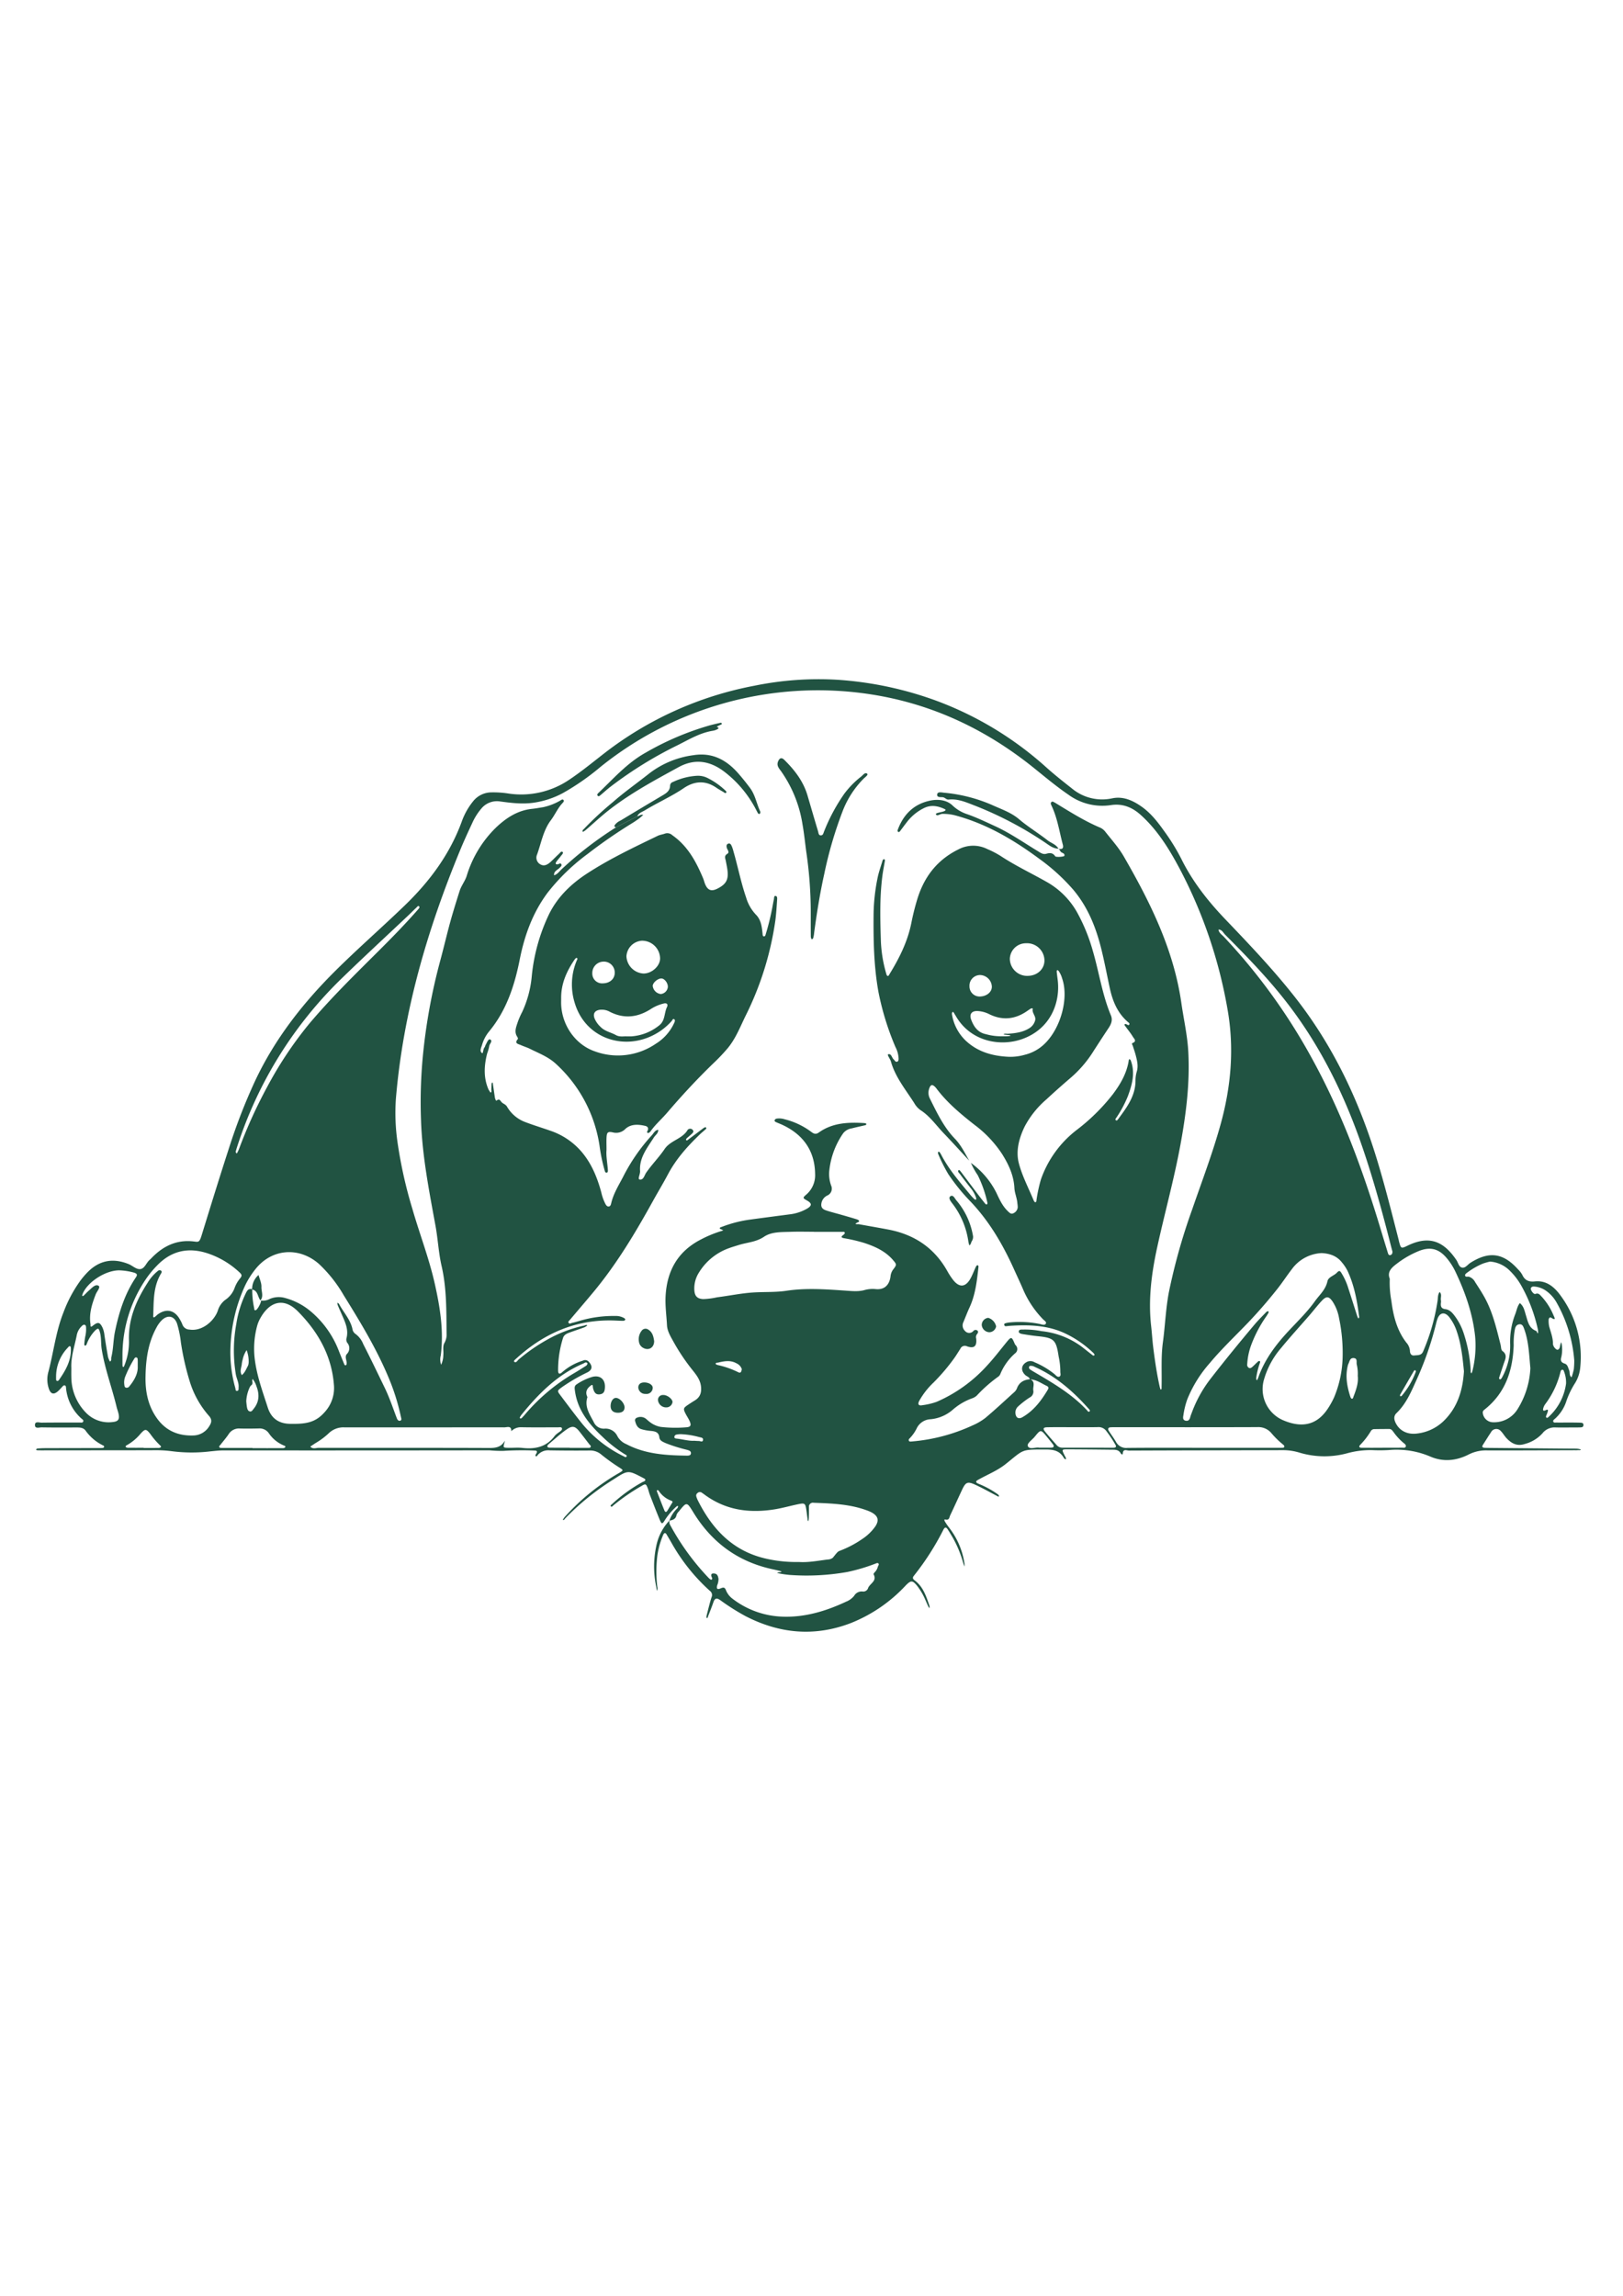 <svg id="a0231150-3c69-4df7-83f2-5e8f506a0e86" data-name="Layer 1" xmlns="http://www.w3.org/2000/svg" viewBox="0 0 595.276 841.89" style="fill: #215342;"><path d="M245.5,557.633a11.594,11.594,0,0,1,2.922-4.546c.173-.2.346-.7.284-.75-.288-.214-.531.05-.742.249a23.342,23.342,0,0,0-4.111,4.865c-.917,1.514-1.2,1.488-1.849-.069-1.282-3.083-2.48-6.2-3.687-9.315-.292-.751-.444-1.557-.734-2.31-.641-1.666-.806-1.724-2.327-.818a75.723,75.723,0,0,0-10.269,7.074c-.266.225-.622.773-.965.343-.261-.327.281-.623.548-.87a55.2,55.2,0,0,1,11.085-8c.411-.225,1.075-.318,1.026-.892-.022-.258-.579-.512-.931-.695-5.389-2.807-5.409-2.833-10.658.563a93.706,93.706,0,0,0-17.753,14.3c-.244.261-.411.727-.925.621a6.514,6.514,0,0,1,.586-.954,81.083,81.083,0,0,1,20.015-16.254c1.688-1,1.73-1.021.124-2.038a68.51,68.51,0,0,1-6.67-4.8,6.206,6.206,0,0,0-4.2-1.427q-7.316.069-14.632-.059a5.2,5.2,0,0,0-4.369,1.651c-.19.216-.414.84-.887.356-.083-.085.142-.531.29-.771.413-.671.421-1.157-.527-1.16a108.814,108.814,0,0,0-11.57.121,45.842,45.842,0,0,1-5.013-.208q-48.777.069-97.556.032c-1.619,0-3.241.2-4.857.356a57.432,57.432,0,0,1-14.285-.077,47.2,47.2,0,0,0-7.3-.337q-20.121.021-40.241.038c-.508,0-1.017,0-1.524-.023a1.62,1.62,0,0,1-.56-.136.591.591,0,0,1,.614-.513c.809-.064,1.621-.119,2.432-.122q9.6-.029,19.206-.038c.71,0,1.421,0,2.129-.041a.706.706,0,0,0,.512-.264c.177-.309-.018-.523-.315-.657a16.963,16.963,0,0,1-6.436-5.456c-.849-1.111-2.072-1.136-3.314-1.134-4.268.006-8.537.038-12.8-.038-.871-.016-2.451.623-2.447-.875s1.58-.842,2.449-.856c4.674-.07,9.349-.027,14.023-.05.447,0,1.082.192,1.262-.466.126-.46-.326-.673-.622-.939a17.071,17.071,0,0,1-5.7-11.1c-.045-.394.006-.886-.38-1.071-.418-.2-.739.155-1.018.464-.408.453-.815.908-1.25,1.336-1.816,1.788-3.089,1.468-3.8-1.056a10.427,10.427,0,0,1-.119-5.441c1.981-7.33,2.769-14.963,5.6-22.071a48.841,48.841,0,0,1,6.284-11.777,31.465,31.465,0,0,1,2.57-3c4.306-4.365,9.306-5.308,15.055-2.982,1.5.605,2.879,2.083,4.394,1.822,1.548-.267,2.1-2.325,3.331-3.375.385-.329.723-.713,1.083-1.072,4.1-4.079,8.886-6.317,14.8-5.7,2,.208,2.308.577,3.155-2.168,3.319-10.746,6.622-21.5,10.105-32.192a209.993,209.993,0,0,1,9.59-24.637c7.2-15.26,17.4-28.305,29.3-40.142,8.288-8.244,17.1-15.924,25.511-24.04,9.12-8.8,16.491-18.7,20.888-30.689a25.255,25.255,0,0,1,4.12-7.419,8.634,8.634,0,0,1,6.861-3.366,36.813,36.813,0,0,1,5.77.359,31.387,31.387,0,0,0,22.646-4.962c4.573-3.047,8.8-6.537,13.135-9.9A128.766,128.766,0,0,1,276.6,251.483,116.948,116.948,0,0,1,307.5,249.3a130.143,130.143,0,0,1,36.449,7.858A125.228,125.228,0,0,1,383.979,281.6c2.953,2.633,6.067,5.093,9.18,7.539a17.314,17.314,0,0,0,14.849,3.6c4-.81,7.575.829,10.808,3.134,3.362,2.4,5.85,5.62,8.206,8.939a74.543,74.543,0,0,1,6.232,10.1c4.135,8.389,9.833,15.587,16.258,22.3,8.848,9.248,17.669,18.522,25.579,28.616,13.637,17.405,22.985,36.971,29.517,57.994,3.16,10.173,5.736,20.5,8.378,30.807.051.2.075.4.128.6.712,2.636.756,2.725,3.089,1.588,8.114-3.952,13.332-1.574,17.961,5.242.665.979.892,2.585,2.129,2.79,1.2.2,2.034-1.15,3.045-1.788,6.877-4.339,12.052-3.625,17.494,2.483a8.385,8.385,0,0,1,1.487,1.914c.932,2.044,2.382,2.683,4.609,2.445,4.4-.472,7.353,2.217,9.613,5.41a37.812,37.812,0,0,1,7.018,26.468,13.116,13.116,0,0,1-2.041,5.691,30.593,30.593,0,0,0-3,6.287,14.693,14.693,0,0,1-4.261,6.564c-.3.254-.719.535-.557.988s.657.346,1.031.348c1.931.01,3.862-.006,5.793,0,1.016,0,2.032.011,3.048.046.62.022,1.272.076,1.191.966-.061.669-.592.74-1.1.763-.71.031-1.422.026-2.133.027-2.337,0-4.676.059-7.011-.009a5.617,5.617,0,0,0-4.791,2.161,13.247,13.247,0,0,1-6.394,3.881c-2.9.963-4.927-.151-6.774-2.1-.766-.806-1.309-1.828-2.094-2.611a2.173,2.173,0,0,0-3.579.394c-1.017,1.516-1.966,3.078-2.961,4.61-.51.787-.175,1.1.617,1.137.913.042,1.829.044,2.743.052q14.783.13,29.566.257c.609,0,1.221-.008,1.827.042a8.6,8.6,0,0,1,1.161.254c-.263.4-.68.214-1.029.251a11.787,11.787,0,0,1-1.219.022c-10.67.033-21.34.1-32.01.07a14.025,14.025,0,0,0-6.747,1.422c-4.539,2.349-9.317,2.915-14.118.887a31.589,31.589,0,0,0-15.451-2.437,58.7,58.7,0,0,1-6.094.016,32.449,32.449,0,0,0-8.988,1.143,31.9,31.9,0,0,1-17.444-.177,20.873,20.873,0,0,0-5.991-.943c-18.9.052-37.8.069-56.7.15-.773,0-2.107-.773-2.242,1.053-.055.745-.645.163-.767-.056-.8-1.446-2.195-1.3-3.493-1.322q-7.924-.1-15.851-.132c-2.311,0-2.313.046-1.338,2.037.178.364.4.71.554,1.082a1.782,1.782,0,0,1,.048.553,1.34,1.34,0,0,1-.432-.142,1.66,1.66,0,0,1-.388-.461c-1.457-2.479-3.622-3.008-6.421-3.006-9.349.006-7.969-.17-14.822,5.306-2.965,2.369-6.45,3.779-9.727,5.578-.431.236-1.1.557-1.129.884-.039.464.608.707,1.092.9a34.035,34.035,0,0,1,6.911,3.814c.2.137.427.6.376.649-.258.268-.507.015-.77-.122-2.606-1.362-5.179-2.8-7.843-4.037-2.924-1.361-3.6-1.058-4.95,1.817-1.464,3.12-2.873,6.265-4.359,9.374-.335.7-.278,1.879-1.75,1.52-.641-.156-.3.532-.132.808a22.753,22.753,0,0,0,1.375,2.008,28.414,28.414,0,0,1,5.747,13.237,7.827,7.827,0,0,1,.01,1.177c-.137-.366-.3-.726-.407-1.1a41.112,41.112,0,0,0-3.911-9.526c-.572-.957-1.134-1.92-1.735-2.858-.536-.836-1.036-1.258-1.688-.006a97.4,97.4,0,0,1-10.818,16.884c-.65.794-.3,1.248.321,1.715,3.122,2.34,4.2,5.866,5.4,9.317a2.875,2.875,0,0,1,.027.858,4.62,4.62,0,0,1-.488-.684c-.348-.732-.656-1.482-.988-2.221a23.433,23.433,0,0,0-3.043-5.253c-1.732-2.134-2.328-2.142-4.285-.116a55.392,55.392,0,0,1-20.212,13.787c-13.237,5.024-26.052,3.825-38.516-2.62a82.208,82.208,0,0,1-9.25-5.855c-1.255-.878-1.964-.744-2.474.713-.6,1.721-1.258,3.423-1.938,5.114-.11.273-.053.785-.567.736a2.047,2.047,0,0,1-.019-.849c.578-2.258,1.116-4.53,1.811-6.751a1.87,1.87,0,0,0-.59-2.347A69.469,69.469,0,0,1,246.2,565.605c-.549-.969-1.13-1.921-1.691-2.884-.509-.874-1-.519-1.262.119a29.467,29.467,0,0,0-2.1,7.279,47.239,47.239,0,0,0-.057,11.851,1.87,1.87,0,0,1-.131,1.417c-.087-.492-.165-.987-.263-1.477a36.01,36.01,0,0,1,.038-15.113,18.894,18.894,0,0,1,4.846-9.248,2.232,2.232,0,0,0,.261,1.752,89.98,89.98,0,0,0,14.12,19.389c.271.274.813.689.965.6.609-.366.074-.864-.025-1.315-.209-.945.435-1.021,1.072-.963,1.164.1,1.4,1.037,1.557,1.958a5.826,5.826,0,0,1-.483,2.361c-.312,1.32.014,1.669,1.322,1.115.983-.417,1.465-.372,1.866.633a7.229,7.229,0,0,0,2.325,3.1,31.708,31.708,0,0,0,18.574,6.661c8.214.272,15.844-2.059,23.2-5.494a7.227,7.227,0,0,0,2.93-2.126,3.2,3.2,0,0,1,3.05-1.61,1.856,1.856,0,0,0,2.024-1.089c.518-1.808,3.5-2.648,2.062-5.233-.087-.156.352-.684.632-.949a4.524,4.524,0,0,0,.959-1.878c.136-.357.508-.751.206-1.1s-.756-.091-1.118.043a67.233,67.233,0,0,1-10.208,3.035,85.721,85.721,0,0,1-21.24,1.1,37.888,37.888,0,0,1-3.913-.563,4.437,4.437,0,0,1-.724-.244,5.568,5.568,0,0,1,.557-.157c.38-.069.823.087,1.1-.322-.384-.1-.766-.217-1.153-.311-.69-.167-1.382-.332-2.076-.48-12.721-2.724-22.333-9.8-29.1-20.827-2.445-3.982-2.435-3.993-5.376-.336a3.225,3.225,0,0,0-.815,1.25C247.871,557.086,246.749,557.411,245.5,557.633Zm-60.337-29.312a4.735,4.735,0,0,1-.1.6c-.569,1.918-.572,1.951,1.357,2,1.717.048,3.454-.146,5.152.043,4.8.533,8.978-.375,11.987-4.546a9.84,9.84,0,0,1,1.65-1.318c.439-.384,1.15-.774.853-1.433-.191-.425-.906-.254-1.4-.255-4.55,0-9.1.059-13.648-.036a4.9,4.9,0,0,0-3.494,1.457c.1-2.168-1.556-1.41-2.556-1.411-19.6-.017-39.209.034-58.813,0a7.691,7.691,0,0,0-5.514,2.105,26.1,26.1,0,0,1-4.345,3.328c-.848.5-1.656,1.072-2.483,1.611.885,1.031,2.061.473,3.078.474,20.824.026,41.648-.039,62.471.048C181.878,531.005,183.893,530.668,185.163,528.321ZM92.515,472.786a31.029,31.029,0,0,0,.7,6.889c.083.322-.086.91.578.778.6-.12,1.967-2.634,1.948-3.51a5.536,5.536,0,0,0,3.237-.629,8.442,8.442,0,0,1,5.688-.306,24.293,24.293,0,0,1,9.114,4.725,35.506,35.506,0,0,1,10.3,14.151c.7,1.8,1.438,3.579,2.171,5.363.114.28.325.543.662.357.134-.074.207-.341.227-.528.131-1.184-.836-2.458.075-3.542a3.005,3.005,0,0,0,.141-4.136,2.139,2.139,0,0,1-.243-1.771c.77-3.093-.514-5.765-1.693-8.462-.529-1.209-1.072-2.413-1.575-3.633a3.015,3.015,0,0,1-.086-.855c.213.182.505.323.626.553,1.6,3.024,4.077,5.573,4.864,9.038a2.692,2.692,0,0,0,1.026,1.819,8.312,8.312,0,0,1,2.948,3.8c2.734,5.321,5.313,10.723,7.921,16.108,1.729,3.57,2.969,7.338,4.38,11.036.217.568.62,1.205,1.338.915.573-.231.3-.849.192-1.337a80.121,80.121,0,0,0-3.747-12.511c-4.506-11.372-10.824-21.777-17.245-32.119a49.9,49.9,0,0,0-9.03-11.439c-7.266-6.415-17.187-5.7-23.188,1.672a31.356,31.356,0,0,0-3.919,6.147,58.763,58.763,0,0,0-5.371,22.008,48.148,48.148,0,0,0,1.76,15.66c.118.441.012,1.2.762,1,.566-.149.4-.828.437-1.316.133-1.682-.745-3.143-1.02-4.742a53.851,53.851,0,0,1,.182-18.49,39.521,39.521,0,0,1,3.379-11.027C90.555,473.447,91.016,472.338,92.515,472.786ZM233.747,299.341c.739-.1,1.336-.824,2.172-.494-.534.458-1.042.951-1.608,1.365-.818.6-1.661,1.17-2.525,1.7a185.691,185.691,0,0,0-16.277,11.247,75.242,75.242,0,0,0-14.618,14.151c-5.464,7.3-8.5,15.653-10.25,24.475-1.919,9.68-4.906,18.832-11.339,26.562a13.66,13.66,0,0,0-2.5,4.84c-.3.99-1.034,2.317.039,3,.388.246.3-1.573.964-2.227.128-.128.108-.392.205-.566.485-.867,1.1-2.518,1.7-2.241,1.219.561-.23,1.637-.284,2.55a15.247,15.247,0,0,1-.755,2.616c-1.113,4.42-1.39,8.82.471,13.131a8.511,8.511,0,0,0,.808,1.242c.524-.35.214-.867.251-1.31.051-.606.048-1.217.095-1.824.015-.193.107-.539.179-.544.4-.022.29.342.323.562.24,1.6.455,3.211.7,4.815.074.492.394,1.388.612,1.216,1.169-.922,1.34.077,1.965.665.584.548,1.411.707,1.908,1.584a12.946,12.946,0,0,0,6.911,5.707c2.94,1.115,5.959,2.02,8.925,3.069a26.049,26.049,0,0,1,11.868,8.192c3.48,4.289,5.447,9.242,6.862,14.478a17.535,17.535,0,0,0,1.55,4.282c.254.441.618.9,1.171.848.587-.056.774-.628.885-1.117.8-3.513,2.681-6.51,4.329-9.656a67.7,67.7,0,0,1,10.506-15.252c.729-.775,1.165-1.91,2.406-2.112.129,1.277-.988,1.89-1.548,2.775-2.425,3.837-5.431,7.434-5.088,12.368.078,1.124-.918,2.895-.227,3.071,1.487.38,1.8-1.522,2.492-2.51,2.095-3.009,4.695-5.628,6.742-8.645,2.187-3.223,6.565-3.669,8.5-7.1.043-.077.163-.117.254-.159a1.2,1.2,0,0,1,1.621.344c.382.531,0,.965-.374,1.315-.59.555-1.226,1.061-1.82,1.611-.208.192-.476.513-.231.749s.527-.081.751-.25c1.866-1.4,3.723-2.819,5.6-4.209.223-.164.688-.357.793-.263.471.428-.034.689-.295.935-.517.487-1.09.914-1.6,1.4-4.647,4.429-8.92,9.148-11.96,14.882-1.758,3.317-3.709,6.532-5.526,9.819-6.441,11.651-13.258,23.055-21.792,33.335-2.853,3.437-5.77,6.82-8.65,10.236-.25.3-.724.6-.53,1.016.3.66.878.2,1.3.1.988-.214,1.958-.512,2.931-.793a43.821,43.821,0,0,1,12.918-1.748,6.117,6.117,0,0,1,3.22.756c.256.157.565.4.4.712a.944.944,0,0,1-.723.314c-.913,0-1.827-.053-2.741-.094-14.067-.624-25.982,4.434-36.271,13.761-.418.378-1.269,1.039-.977,1.294.741.646,1.188-.369,1.657-.77a64.8,64.8,0,0,1,10.489-7.285,47.976,47.976,0,0,1,13.586-5.174c.365-.077.72-.393,1.112-.07a4.643,4.643,0,0,1-.988.689c-1.806.665-3.639,1.258-5.445,1.925-1.047.386-2.114.8-2.482,2.034a38.86,38.86,0,0,0-1.8,11.982c.024,1.2.555,1.407,1.466.577a20.669,20.669,0,0,1,7.647-4.272,1.738,1.738,0,0,1,2.148.418c1.437,1.573,1.351,2.923-.548,3.906a64.622,64.622,0,0,0-9.452,5.52c-1.6,1.206-1.635,1.241-.444,2.824,2.624,3.489,5.227,7,7.964,10.4a45.293,45.293,0,0,0,15.2,11.97c.348.176.787.54,1.082.193.391-.461-.224-.679-.488-.835a48.376,48.376,0,0,1-8.382-6.557c-4.916-4.616-9.079-9.735-10.017-16.774-.129-.971-.3-1.8.674-2.4a20.415,20.415,0,0,1,5.76-2.723c2.8-.681,4.645.89,4.57,3.688-.034,1.265-.2,2.5-1.817,2.715-1.4.187-2.1-.459-2.564-2.317a5.756,5.756,0,0,1-.057-.606c-.077-.547-.2-.675-.743-.275-1.527,1.12-2.114,2.447-1.238,4.237-1.159,3.533.841,6.3,2.315,9.145a4.019,4.019,0,0,0,3.9,2.416,4.791,4.791,0,0,1,4.754,2.715,6.541,6.541,0,0,0,3.3,2.968c6.88,3.635,14.365,4.094,21.915,4.209.678.011,1.675.07,1.773-.793.115-1.013-.949-1.174-1.688-1.4a57.286,57.286,0,0,1-7.542-2.378c-1.009-.468-2.214-.866-2.352-2.156-.207-1.925-1.607-2.187-3.032-2.329a17.142,17.142,0,0,1-3.583-.657c-1.458-.468-1.945-1.689-2.273-3a.992.992,0,0,1,.687-1.2,3.214,3.214,0,0,1,3.426.517c.391.324.754.686,1.165.981a9.187,9.187,0,0,0,4.121,1.883,47.192,47.192,0,0,0,9.432.136c1.567-.116,1.845-.734,1.156-2.285-.411-.924-1-1.767-1.464-2.669-.923-1.8-.84-2.12.789-3.218.842-.568,1.693-1.126,2.563-1.649,1.991-1.2,2.547-2.908,2.284-5.183-.289-2.508-1.773-4.286-3.209-6.1a73.377,73.377,0,0,1-6.786-10.108c-1.078-1.959-2.356-3.979-2.468-6.182-.18-3.535-.7-7.054-.52-10.616.485-9.365,4.472-16.51,12.972-20.867a42.949,42.949,0,0,1,7.307-3.032c.289-.086.573-.192.859-.289a2.265,2.265,0,0,0-.449-.28c-1.7-.586-.379-.89.14-1.09a45.682,45.682,0,0,1,10.31-2.613c4.725-.645,9.455-1.255,14.183-1.878a16.626,16.626,0,0,0,6.617-2.143c1.818-1.114,1.742-1.926-.076-2.962-1.555-.887-1.642-.991-.214-2.2a9.376,9.376,0,0,0,3.194-7.586c-.124-8.415-4.331-14.338-11.907-17.907-.825-.389-1.684-.7-2.515-1.084-.272-.125-.541-.4-.41-.7a1.049,1.049,0,0,1,.649-.537,6.67,6.67,0,0,1,3.011.231,27.114,27.114,0,0,1,9.595,4.5c.921.684,1.691,1.241,2.952.342,5.01-3.576,10.774-3.808,16.631-3.449.28.018.751.148.786.3.08.354-.325.459-.612.527-1.579.379-3.173.7-4.743,1.118a4.967,4.967,0,0,0-3.1,1.736,29.418,29.418,0,0,0-5.108,13.521,12.387,12.387,0,0,0,.649,5.708,2.742,2.742,0,0,1-1.461,3.677,3.875,3.875,0,0,0-2.157,3.449c.031,1.536,1.369,1.871,2.529,2.233,1.453.454,2.933.821,4.4,1.24,2.05.587,4.1,1.169,6.139,1.8.432.133,1.244.658.547.979-2.211,1.02-.233.724.222.808,3.593.664,7.2,1.268,10.784,1.954,9.511,1.818,16.864,6.706,21.634,15.264a25.95,25.95,0,0,0,1.993,3.062c2.346,3.085,4.709,2.914,6.553-.5.723-1.336,1.245-2.779,1.892-4.158.117-.25.44-.628.592-.595.51.11.381.617.341.97-.553,4.95-1.111,9.9-3.239,14.5-.809,1.75-1.486,3.562-2.234,5.341a2.785,2.785,0,0,0,.628,3.357,1.993,1.993,0,0,0,2.989-.028,1.083,1.083,0,0,1,1.39-.257c.678.511.217,1.06-.159,1.552a1.8,1.8,0,0,0-.186,1.434c.318,2.817-.71,3.791-3.362,2.876a1.793,1.793,0,0,0-2.466.943c-.724,1.1-1.4,2.239-2.161,3.318a72.055,72.055,0,0,1-7.683,9.049,28.261,28.261,0,0,0-5.224,6.707c-.622,1.206-.232,1.84,1.059,1.59a25.7,25.7,0,0,0,5.319-1.244,53.761,53.761,0,0,0,18.625-13.425c2.422-2.618,4.572-5.432,6.815-8.184,2-2.46,2.066-2.406,3.247.375a2.016,2.016,0,0,0,.346.5,1.949,1.949,0,0,1-.282,2.977,20.528,20.528,0,0,0-5.407,7.633,2.252,2.252,0,0,1-.776.919,51.794,51.794,0,0,0-7.757,6.831,4.732,4.732,0,0,1-1.8,1.088,21.963,21.963,0,0,0-7.056,4.153,14.43,14.43,0,0,1-8.176,3.506,5.926,5.926,0,0,0-4.961,3.117,14.138,14.138,0,0,1-2.527,3.714c-.284.283-.661.608-.461,1.034s.68.324,1.079.287a65.874,65.874,0,0,0,22.241-5.868,21.754,21.754,0,0,0,4.725-2.75c3.574-3,6.99-6.188,10.447-9.325a3.9,3.9,0,0,0,1.111-1.434c.82-2.318,2.564-3.241,4.85-3.447,2.176.89.91,2.8,1.209,4.23a2.42,2.42,0,0,1-1.395,2.5,31.882,31.882,0,0,0-4.082,3.148,3.025,3.025,0,0,0-1.034,3.007c.265,1.374,1.241,1.758,2.468,1.057,4.171-2.382,6.927-6.056,9.327-10.077.423-.708.267-1.116-.4-1.428-2-.929-3.808-2.35-6.155-2.373-.207-.922-1.149-1.069-1.714-1.615-1.794-1.735-1.453-3.825.789-4.887a2.958,2.958,0,0,1,2.618.208,30.111,30.111,0,0,1,7.3,4.338c.519.425,1.093,1.238,1.79.949.753-.31.343-1.246.385-1.906a25.906,25.906,0,0,0-.612-5.434c-.925-6.192-1.672-6.9-7.782-7.51-1.813-.182-3.616-.469-5.415-.757-.592-.094-1.467-.327-1.435-.9.053-.957,1.033-.72,1.707-.772a31.741,31.741,0,0,1,6.661.594,29.949,29.949,0,0,1,14.582,5.6c1.29.984,2.546,2.013,3.838,3,.283.216.648.623,1,.134.068-.1-.21-.526-.411-.715a38.561,38.561,0,0,0-11.016-7.484c-6.244-2.744-12.784-2.9-19.412-2.506-.6.036-1.2.146-1.809.166-.142,0-.344-.189-.427-.342a.491.491,0,0,1,.309-.726,7.721,7.721,0,0,1,1.771-.333,37.518,37.518,0,0,1,10.9.564c.744.18,1.8.631,2.24-.126.357-.617-.629-1.141-1.1-1.645a36.163,36.163,0,0,1-7.1-10.546c-1.111-2.61-2.327-5.175-3.494-7.761-4.112-9.117-9.1-17.66-16.068-24.947a72.081,72.081,0,0,1-8.031-9.934,58.8,58.8,0,0,1-3.686-7.339c-.109-.228-.121-.715.011-.8.286-.2.511.129.674.366a7.546,7.546,0,0,1,.463.787C348.1,429,352.123,433.588,356,438.28a18.727,18.727,0,0,0,1.473,1.536c.107.1.335.078.508.113a1.518,1.518,0,0,0,.07-.557,10.987,10.987,0,0,0-2.047-3.71c-1.312-1.68-2.627-3.36-3.878-5.085-.31-.428-1.066-.943-.518-1.492.228-.229.756.517,1.054.911,2.02,2.672,4.023,5.357,6.045,8.028.856,1.132,1.734,2.248,2.624,3.354.177.221.475.423.752.166.1-.1.1-.382.053-.557a43.718,43.718,0,0,0-3.52-10.03,28.724,28.724,0,0,1-2.511-4.51,30.182,30.182,0,0,1,9.346,10.968c1.108,2.348,2.2,4.815,4.149,6.685.579.556,1.169,1.275,2.09.807a2.674,2.674,0,0,0,1.582-2.1,9.41,9.41,0,0,0-.121-1.5c-.114-1.939-1-3.766-1.092-5.651-.237-4.635-2.1-8.592-4.48-12.414a42.439,42.439,0,0,0-10.18-10.78c-5.03-3.951-9.941-8.03-13.835-13.175a6.334,6.334,0,0,0-.589-.7c-1.03-1.022-1.644-.877-2.139.527a4.65,4.65,0,0,0,.256,3.811c2.58,5.176,5.082,10.455,9.127,14.641,2.331,2.412,3.66,5.291,5.275,8.07-3.107-3.348-6.169-6.74-9.334-10.033-2.8-2.909-5.083-6.319-8.59-8.542a7.915,7.915,0,0,1-2.207-2.488c-3.144-4.949-6.969-9.519-8.6-15.319-.269-.954-1.464-2.467-1.03-2.617,1.233-.427,1.329,1.317,2.132,1.935a1.282,1.282,0,0,1,.19.238c.257.321.549.663.994.52s.516-.574.541-.99a9.991,9.991,0,0,0-1.156-4.377,100.958,100.958,0,0,1-6.208-20.04c-1.752-9.552-1.9-19.174-1.818-28.835a71.175,71.175,0,0,1,1.435-13c.425-2.183,1.2-4.3,1.84-6.439.085-.288.292-.636.62-.546.35.1.261.491.213.786-.3,1.8-.661,3.6-.892,5.406-1.02,7.993-.789,16.026-.532,24.043a49.423,49.423,0,0,0,1.955,11.692c.1.376.2.864.676.864.178,0,.378-.421.532-.673,3.575-5.829,6.616-11.876,7.984-18.663a91.3,91.3,0,0,1,2.212-8.863c2.5-8.113,7.185-14.306,15.037-18.2a11.6,11.6,0,0,1,10.7-.108,33.963,33.963,0,0,1,4.863,2.53c5.355,3.534,11.158,6.264,16.722,9.42A29.244,29.244,0,0,1,395.06,334.58a66.277,66.277,0,0,1,5.827,14.358c2.262,7.789,3.409,15.889,6.571,23.43.7,1.678.114,3.153-.834,4.58q-3.035,4.569-5.989,9.192a42.647,42.647,0,0,1-8.228,9.341q-4.4,3.768-8.644,7.7a34.08,34.08,0,0,0-7.949,9.947c-2.074,4.292-3.322,8.965-2.1,13.555,1.245,4.668,3.56,9.051,5.424,13.552.1.253.377.633.551.622.543-.034.418-.566.487-.927a54.742,54.742,0,0,1,1.61-7.428,39.128,39.128,0,0,1,13.236-18.23A72.363,72.363,0,0,0,408.2,401.226c2.692-3.607,4.953-7.439,5.734-11.971a2.9,2.9,0,0,1,.2-.832c.487.011.6.445.731.824,1.512,4.428.323,8.626-1.2,12.753a42.481,42.481,0,0,1-4.153,7.781c-.2.314-.654.725-.21,1.032.367.253.681-.232.9-.533,3.078-4.186,6.22-8.335,6.269-13.9a11.563,11.563,0,0,1,.442-3.315c.649-2.07.175-4.024-.328-5.989-.3-1.179-.719-2.328-1.082-3.49-.115-.366-.554-.929-.142-1.085,1.771-.67.533-1.658.171-2.274-.818-1.391-1.881-2.638-2.827-3.955-.154-.214-.461-.493-.08-.747.111-.074.366.03.54.094.352.129.762.561,1.041.066.226-.4-.259-.69-.532-.925-3.807-3.28-5.595-7.636-6.625-12.394-1.009-4.657-1.893-9.344-3.018-13.972-1.96-8.059-4.944-15.669-10.374-22.113A71.945,71.945,0,0,0,381.3,315.017c-9.514-7.063-19.6-13.01-31.184-16.07a17.786,17.786,0,0,0-4.51-.492c-.845,0-1.934,1.053-2.336.14-.193-.439,1.485-.663,2.347-.905a4.5,4.5,0,0,0,.86-.3c.162-.083.265-.28.394-.426a3.479,3.479,0,0,0-.492-.328c-2.393-1.087-4.792-1.568-7.336-.383a17.792,17.792,0,0,0-6.529,5.359c-.75.96-1.462,1.95-2.207,2.915-.228.294-.487.792-.908.5-.37-.255-.124-.747.019-1.114,2.144-5.507,5.981-9.152,11.835-10.342,2.869-.583,5.977-.212,8.049,1.745a14.1,14.1,0,0,0,5.294,3.205c3.558,1.23,6.941,2.864,10.356,4.431,5.558,2.549,10.55,6.056,15.754,9.207.955.578,1.849,1.27,3.092.909s2.368-.381,3.211.918c.284.438,3.318.207,3.391-.175.2-1.064-1.078-.947-1.44-1.607-.193-.352-.434-.678-.653-1.016l-.071.079c1.324.266,1.956-.129,1.567-1.584-1.283-4.8-1.979-9.763-4.154-14.3-.176-.367-.385-.791-.12-1.141.434-.574.9-.133,1.337.082.182.089.352.2.526.308,5.262,3.207,10.475,6.5,16.186,8.9a5.03,5.03,0,0,1,1.867,1.528c2.315,2.954,4.856,5.756,6.74,9.019,9.734,16.858,18.31,34.162,21.114,53.765.847,5.921,2.2,11.776,2.532,17.764.632,11.532-.8,22.9-2.884,34.214-2.328,12.667-5.794,25.077-8.534,37.651-2.065,9.48-3.3,19-2.21,28.71.305,2.724.461,5.466.805,8.184.61,4.83,1.321,9.648,2.4,14.4a8.564,8.564,0,0,0,.283.836c.47-.192.337-.635.346-.966.146-5.471-.262-10.931.485-16.418.833-6.124,1.037-12.328,2.207-18.426a219.528,219.528,0,0,1,8.484-30.141c3.573-10.353,7.477-20.59,10.422-31.159,3.9-14,5.134-28.152,2.569-42.491a173.775,173.775,0,0,0-17.632-51.629c-3.839-7.188-8.1-14.089-14.263-19.6-3.122-2.794-6.661-4.185-10.89-3.529a21.04,21.04,0,0,1-15.559-3.835c-4.454-3.039-8.571-6.507-12.765-9.878-18.1-14.548-38.438-23.959-61.564-27.183a127.268,127.268,0,0,0-97.3,26.888A88.952,88.952,0,0,1,206.5,290.8a32.255,32.255,0,0,1-10.607,3.534c-4.209.642-8.318.12-12.431-.43a7.387,7.387,0,0,0-7.016,2.727,21.7,21.7,0,0,0-3.222,5.151c-1.5,3.219-2.991,6.442-4.347,9.72-12.152,29.375-21,59.606-23.674,91.441a75.409,75.409,0,0,0,.62,16.1,165.152,165.152,0,0,0,5.448,24.331c2.638,9.162,6.11,18.076,8.2,27.4,1.941,8.64,3.337,17.336,2.2,26.244a6.043,6.043,0,0,0,.112,3.449,8.3,8.3,0,0,0,.81-3.5c.185-1.506-.352-3.173.422-4.5a6.3,6.3,0,0,0,.78-3.474c-.093-8.283.057-16.555-1.83-24.741-1.112-4.827-1.338-9.852-2.233-14.738-2.362-12.88-4.9-25.713-5.32-38.876a178.371,178.371,0,0,1,.657-23.13,212.254,212.254,0,0,1,6.344-35.016c1.544-5.675,2.828-11.424,4.486-17.072.859-2.923,1.767-5.832,2.691-8.735.614-1.93,1.939-3.5,2.578-5.477a41.559,41.559,0,0,1,10.577-17.569c3.8-3.654,8.063-6.493,13.511-7.039,1.31-.131,2.607-.394,3.91-.589a21.463,21.463,0,0,0,6.226-2.383c.4-.194.893-.767,1.334-.2.258.332-.129.772-.385,1.039-1.778,1.86-2.748,4.265-4.277,6.288-2.832,3.749-3.533,8.362-5.087,12.621a2.8,2.8,0,0,0,1.084,3.517c1.2.744,2.354.544,3.833-.778,1.059-.947,2.022-2,3.078-2.954.4-.362.893-1.21,1.407-.7.384.382-.381,1.034-.708,1.506-.519.748-1.2,1.389-1.682,2.157-.382.609-.1.974.646.805.445-.1.99-.65,1.273.069.206.519-.335.9-.683,1.258-.794.816-2.159,1.21-2,2.725,1.224-.359,1.907-1.409,2.761-2.219a133.646,133.646,0,0,1,20-15.4Zm64.765,152.384v-.03c-2.844,0-5.692-.077-8.533.02-3.342.115-6.992-.064-9.744,1.8-2.948,2-6.225,2.067-9.333,3.052-1.162.368-2.339.7-3.479,1.127a21.258,21.258,0,0,0-11.122,9.05,10.778,10.778,0,0,0-1.632,6.395c.144,2.158,1.05,3.111,3.222,3.248a27.558,27.558,0,0,0,5.123-.661c4.325-.533,8.587-1.439,12.962-1.748,4.156-.293,8.357-.025,12.458-.643,7.1-1.069,14.15-.566,21.227-.085,2.43.165,4.91.474,7.275-.135a11.037,11.037,0,0,1,4.138-.4c3.166.351,5.086-1.317,5.546-4.594a5.005,5.005,0,0,1,.921-2.521c1.392-1.8,1.391-1.9,0-3.523-2.818-3.287-6.6-4.977-10.6-6.293a59.777,59.777,0,0,0-7.41-1.726c-1.239-.239-.97-.675-.178-1.235.228-.162.529-.492.5-.7-.082-.548-.621-.385-.979-.387C305.42,451.718,301.966,451.725,298.512,451.725Zm-5.478,121.067c3.286.234,6.886-.438,10.5-.905a3.2,3.2,0,0,0,1.932-.654c1.814-2.249,1.779-2.249,2.72-2.618a37.8,37.8,0,0,0,8.053-4.247,17.9,17.9,0,0,0,4.8-4.614c1.45-2.188,1.045-3.767-1.195-5.048a11.655,11.655,0,0,0-1.66-.753c-6.378-2.408-13.075-2.632-19.769-2.874a1.44,1.44,0,0,0-1.707,1.62c0,1.318-.016,2.637-.052,3.955a9.638,9.638,0,0,1-.175,1.186c-.368-.272-.256-.693-.311-1.053-.168-1.1-.286-2.213-.462-3.314-.346-2.155-.566-2.353-2.768-1.911-2.881.579-5.717,1.406-8.612,1.887-9.247,1.535-18,.437-25.784-5.264-.409-.3-.819-.6-1.243-.874a1.16,1.16,0,0,0-1.4.149,1.136,1.136,0,0,0-.509,1.313,8.25,8.25,0,0,0,.552,1.415c5.376,10.718,13.012,18.748,25.243,21.431A49.547,49.547,0,0,0,293.034,572.792ZM108.239,522.128c5.361-.024,8.245-1.234,11.1-4.579a13.065,13.065,0,0,0,3.118-9.9c-.861-10.634-5.87-19.357-13.17-26.725-5.408-5.458-10.551-3.423-13.81,2.476a12.035,12.035,0,0,0-1.162,2.8A32.171,32.171,0,0,0,93.3,497.053c.582,6.655,2.893,12.84,4.913,19.113,1.337,4.149,4.252,5.99,8.5,5.962C107.223,522.125,107.731,522.128,108.239,522.128Zm384.208-24.577a61.741,61.741,0,0,0-1.318-14.2,16.17,16.17,0,0,0-2.28-5.93c-1.379-2.084-2.354-2.226-4.029-.434-1.592,1.7-3.009,3.567-4.537,5.331-3.456,3.989-7.031,7.879-10.371,11.962a30.621,30.621,0,0,0-6.336,11.692,12.43,12.43,0,0,0,7.392,14.983c6.946,2.846,12.2,1.375,16-4.331a29.869,29.869,0,0,0,2.366-4.252A40.562,40.562,0,0,0,492.447,497.551Zm17.285-28.608a35.691,35.691,0,0,0,.589,8.075c.692,5.473,2,10.761,5.461,15.282a5.15,5.15,0,0,1,1.345,3c.01,1.116.53,1.887,1.6,1.756,1.168-.143,2.612.078,3.236-1.459a74.929,74.929,0,0,0,5.308-18.628c.14-1.085.05-2.225.741-3.182.945.883.291,2.025.483,3.031a3.024,3.024,0,0,1,0,.911c-.154,1.258.072,2.169,1.6,2.345,1.647.188,2.653,1.4,3.566,2.63a22.071,22.071,0,0,1,3.179,6.2,52.1,52.1,0,0,1,2.568,13.7c.019.349-.116.776.334.991a7.191,7.191,0,0,0,.3-.825,38.413,38.413,0,0,0,1-12.666c-.878-8.375-3.625-16.169-7.2-23.715a23.354,23.354,0,0,0-3.278-5.1c-2.849-3.372-5.948-4.165-10.045-2.582a34.766,34.766,0,0,0-8.394,4.849C510.226,464.993,508.747,466.517,509.732,468.943Zm-24.967-9.428a14.323,14.323,0,0,0-10.884,5.816c-1.846,2.394-3.512,4.964-5.368,7.305-3.387,4.274-6.969,8.429-10.759,12.389-4.7,4.913-9.665,9.581-14.03,14.817a46.005,46.005,0,0,0-8.289,13.381,29.328,29.328,0,0,0-1.37,5.6c-.129.812-.449,1.958.9,2.18,1.015.167,1.406-.567,1.612-1.438a11.256,11.256,0,0,1,.406-1.147,46.462,46.462,0,0,1,7.173-13.008c5.164-6.646,10.486-13.161,15.905-19.6,1.365-1.622,2.88-3.118,4.351-4.649.176-.184.6-.379.747-.293.31.181.1.523-.045.772-.259.436-.516.877-.816,1.284a46.239,46.239,0,0,0-5.251,9.933,24.326,24.326,0,0,0-1.6,7.412,1.276,1.276,0,0,0,.589,1.315c.543.293.984-.055,1.354-.384.68-.606,1.3-1.278,1.977-1.888.206-.186.537-.352.786-.07.084.095.015.37-.044.542a26.137,26.137,0,0,0-1.327,5.3c-.045.362-.136.789.26,1.068a6.526,6.526,0,0,0,.39-.786c2.362-6.875,6.663-12.469,11.566-17.694,3.193-3.4,6.552-6.678,9.27-10.487,1.665-2.334,3.949-4.24,4.6-7.329.335-1.6,2.449-2.027,3.514-3.2.782-.859,1.123-.631,1.558.077a23.03,23.03,0,0,1,2.349,4.935c1.192,3.667,2.348,7.346,3.527,11.018a7.1,7.1,0,0,0,.372.8c.457-.23.312-.67.269-1-.738-5.646-1.784-11.224-4.2-16.431a16.45,16.45,0,0,0-2.2-3.27C490.2,460.5,487.647,459.665,484.765,459.515ZM44.917,497.061c0,1.218-.008,2.435.009,3.653,0,.19.089.524.182.541.366.067.409-.278.517-.532a23.069,23.069,0,0,0,1.664-9.527c-.155-7.762,2.764-14.453,6.835-20.778a16.654,16.654,0,0,1,3.771-4.353.919.919,0,0,1,1.112-.15c.442.3.276.742.07,1.081-2.9,4.761-2.686,10.1-2.867,15.364-.01.272-.156.62.229.712.144.035.363-.149.515-.272.315-.255.587-.568.914-.8,3.095-2.226,6.048-1.638,7.968,1.6a13.2,13.2,0,0,1,1.088,2.172,2.78,2.78,0,0,0,2.559,1.787c4.542.748,8.957-3.012,10.363-6.8a7.8,7.8,0,0,1,2.793-4.1,8.954,8.954,0,0,0,3.327-4.133,11.933,11.933,0,0,1,2.056-3.694c.821-.958.714-1.409-.122-2.189a31.655,31.655,0,0,0-11.645-7c-7.082-2.355-13.389-1.061-18.663,4.451a35.326,35.326,0,0,0-3.707,4.428A49.737,49.737,0,0,0,44.917,497.061Zm8.465,7.446c-.158,5.741.9,11.15,4.377,15.857,3.288,4.45,7.859,6.248,13.273,6.034a6.959,6.959,0,0,0,5.761-3.479c.844-1.308,1.039-2.371-.178-3.742a34.189,34.189,0,0,1-7.05-12.681,96.76,96.76,0,0,1-3.216-14.223,38.566,38.566,0,0,0-1.394-6.852c-1-2.891-3.454-3.395-5.661-1.243a11.123,11.123,0,0,0-1.94,2.713C54.355,492.392,53.5,498.369,53.382,504.507Zm483.558-1.65c-.474-4.859-.983-9.8-2.6-14.537a17.23,17.23,0,0,0-2.82-5.355c-1.622-2-3.455-1.68-4.3.684-.307.856-.5,1.752-.731,2.634a118,118,0,0,1-6.694,19.185c-2.043,4.494-3.884,9.153-7.567,12.7-1.119,1.078-.966,2.333-.333,3.633,1.4,2.868,4.294,4.36,7.89,3.879a16.7,16.7,0,0,0,9.727-4.6C534.614,516.1,536.5,509.829,536.94,502.857Zm-95.71,28.062h27.091c.608,0,1.218.02,1.825-.009.373-.017.886.047.923-.484.016-.223-.259-.529-.479-.7a31.97,31.97,0,0,1-4.337-4.258,6.189,6.189,0,0,0-5.084-2.132c-17.248.066-34.5.031-51.745.029-.71,0-1.422-.009-2.129.042-.844.061-1.033.615-.648,1.245.845,1.383,1.855,2.668,2.656,4.073a4.23,4.23,0,0,0,4.229,2.235C422.764,530.864,432,530.918,441.23,530.919ZM26.161,501.647c0,1.116-.029,2.234.006,3.35a18.714,18.714,0,0,0,5.258,12.943,11.551,11.551,0,0,0,9.962,3.523c1.954-.2,2.491-.961,2.133-2.848-.169-.893-.528-1.748-.74-2.634-1.7-7.089-4.3-13.943-5.465-21.171-.341-2.107-.1-4.267-.69-6.347-.409-1.448-.64-1.541-1.7-.578a14.038,14.038,0,0,0-3.168,5.123c-.113.263-.353.528-.682.4-.11-.043-.173-.366-.155-.55a22.811,22.811,0,0,1,.346-2.707,11.9,11.9,0,0,0,.3-3.323c-.023-.385-.03-.839-.491-.994-.445-.15-.777.154-1.066.427a6.267,6.267,0,0,0-1.868,3.417C27.37,493.646,25.969,497.514,26.161,501.647Zm520.353-39.016a22.968,22.968,0,0,0-2.637.742,26.424,26.424,0,0,0-5.541,3.155c-.4.284-1,.716-.986,1.054.043.907.911.478,1.437.61a3.912,3.912,0,0,1,2.246,1.951c1.264,1.961,2.555,3.915,3.66,5.966,2.872,5.33,4.2,11.195,5.683,17,.2.786.152,1.919.66,2.292,2,1.47,1.035,3.062.491,4.691q-.773,2.311-1.525,4.63c-.122.377-.342.922.1,1.078.35.124.654-.383.851-.744a24.113,24.113,0,0,0,2.939-11.983,27.833,27.833,0,0,1,1.808-11.033c.574-1.394.742-2.961,1.736-4.179,1.459,1.124,1.726,2.846,2.227,4.448.71,2.276,1.088,4.757,3.769,5.759.332.124.209.76.682.862a5.528,5.528,0,0,0-.013-1.187,57.7,57.7,0,0,0-5.921-15.906,24.554,24.554,0,0,0-4.818-6.245A11.42,11.42,0,0,0,546.514,462.631Zm-35.805-3.713c-.088-.323-.257-.905-.406-1.493-3.092-12.185-6.376-24.313-10.432-36.223-6.652-19.536-15.6-37.852-28.379-54.178-6.774-8.657-14.42-16.513-22.156-24.287-.7-.708-1.138-1.856-2.408-1.864.13,1.228,1.168,1.832,1.9,2.6a216.138,216.138,0,0,1,32.123,44.231c11.114,20.084,18.963,41.48,25.541,63.391.846,2.819,1.715,5.631,2.573,8.447.124.407.346.809.8.727C510.389,460.177,510.748,459.8,510.709,458.918ZM43.673,465.84c-5.2.033-11.916,4.531-13.463,8.9a2.311,2.311,0,0,0-.055.538c.173-.042.4-.03.51-.136.665-.625,1.266-1.322,1.961-1.912,1.054-.894,2.334-2.456,3.509-1.735.861.528-.609,2.067-1.031,3.155-1.365,3.523-2.508,7.077-1.911,10.939.077.5-.232,1.421.86.555,1.894-1.5,2.574-1.325,3.567.748a9.014,9.014,0,0,1,.679,2.64q.6,4.06,1.324,8.1a8.069,8.069,0,0,0,.7,1.657c.683-.337.372-1.017.5-1.533.773-3.06.7-6.25,1.324-9.325,1.451-7.1,3.59-13.952,7.7-20.03.676-1,.352-1.36-.657-1.71A22.724,22.724,0,0,0,43.673,465.84ZM561.3,501.714c-.389-4.136-.536-8.3-1.625-12.347-.21-.781-.467-1.553-.748-2.312-.288-.78-.656-1.555-1.687-1.425-.918.115-1.341.742-1.571,1.618a27.244,27.244,0,0,0-.486,6.055c-.329,9.308-3.053,17.532-10.64,23.555-.417.331-.755.619-.7,1.221a3.829,3.829,0,0,0,3.876,3.474,10.087,10.087,0,0,0,8.939-4.891A30.914,30.914,0,0,0,561.3,501.714ZM369.892,387.531a19.116,19.116,0,0,0,6.035-.752,15.7,15.7,0,0,0,5.236-2.38c7.155-4.937,11.223-17.567,8.385-25.649a9,9,0,0,0-1.294-2.727,1.885,1.885,0,0,0-.477-.316c-.073.185-.224.376-.207.552.1,1.007.231,2.012.357,3.017C388.97,367.613,385.365,377.263,375,381c-8.077,2.916-18.815.961-24.246-8.106-.261-.435-.529-.866-.785-1.3-.145-.247-.307-.618-.6-.464-.173.091-.264.555-.215.818a17.043,17.043,0,0,0,4.923,9.547C358.517,385.729,363.968,387.248,369.892,387.531Zm-283,35.444c.257-.534.56-1.057.77-1.614A177.08,177.08,0,0,1,98.11,398.368a140.007,140.007,0,0,1,15.172-22.79c7.908-9.422,16.707-18.014,25.415-26.684,5.038-5.016,10.013-10.094,14.69-15.454.25-.286.645-.695.365-1.028-.371-.442-.69.088-.94.323-1.037.972-2.03,1.991-3.063,2.967-8.049,7.6-16.192,15.1-24.137,22.807a149.927,149.927,0,0,0-38.5,61.61c-.221.672-.437,1.349-.614,2.034A.662.662,0,0,0,86.888,422.975ZM393.823,523.359v.007c-3.239,0-6.48-.045-9.718.021-1.468.029-1.687.5-.8,1.592,1.335,1.651,2.758,3.231,4.152,4.833a2.666,2.666,0,0,0,2.087,1.056c6.277,0,12.554.018,18.83.018.706,0,1.254-.245.741-1.067a41.023,41.023,0,0,0-3.531-5.287,3.475,3.475,0,0,0-2.951-1.192C399.7,523.4,396.759,523.359,393.823,523.359ZM367.544,380c.516,0,1.228.019,1.937-.008a11.048,11.048,0,0,0,1.18-.165c-.305-.359-.739-.251-1.125-.305-.5-.07-1-.121-1.494-.18.463-.454,1.054-.222,1.577-.257,2.753-.183,5.459-.506,7.873-2.009a4.821,4.821,0,0,0,2.154-2.822c.489-1.612-1.24-2.721-.861-4.306.059-.246-.49-.226-.755-.065-.433.263-.85.553-1.265.843-4.472,3.118-9.16,3.583-14.066,1.114a10.661,10.661,0,0,0-3.786-1.059c-2.443-.247-3.534,1.018-2.672,3.248.983,2.544,2.443,4.627,5.41,5.22A19.918,19.918,0,0,0,367.544,380ZM577.4,498.9a51.039,51.039,0,0,0-6.566-21.4,13.131,13.131,0,0,0-3.628-4.053,8.642,8.642,0,0,0-4.5-1.666c-.516-.038-1.056.068-1.228.657-.184.631,1.044,2.3,1.64,2.063,1.224-.484,1.7.364,2.3.959a23.082,23.082,0,0,1,4.375,6.9c.4.864,1.027,2.059-.852.861-.522-.333-.942.217-.936.8a9.643,9.643,0,0,0,.2,2.421c.588,2.142,1.437,4.208,1.384,6.5a2.81,2.81,0,0,0,.866,1.556c.639.736,1.248.56,1.609-.31a8.544,8.544,0,0,0,.241-1.185,7.185,7.185,0,0,1,.3-.808,5.3,5.3,0,0,1,.207.853,12.519,12.519,0,0,1-.145,4.541c-.391,1.31-.156,2.019,1.231,2.456,1.058.333,1.223,1.47,1.62,2.416.357.852-.071,1.981.915,2.588a28.387,28.387,0,0,0,.8-2.895A29.69,29.69,0,0,0,577.4,498.9ZM92.609,530.967v.09c3.757,0,7.513.007,11.269-.015a.984.984,0,0,0,.747-.359c.195-.36-.176-.482-.458-.588a12.327,12.327,0,0,1-5.578-4.536,4.1,4.1,0,0,0-3.666-1.73c-2.333.049-4.669.084-7,.015a4.426,4.426,0,0,0-4.093,2.123c-.91,1.336-1.979,2.565-2.974,3.844-.176.226-.5.493-.47.693.081.486.566.459.955.46Q86.974,530.972,92.609,530.967ZM376.31,345.9a5.9,5.9,0,0,0-5.926,5.679,6.341,6.341,0,0,0,6.758,6.267c3.4-.108,5.941-2.524,5.939-5.651A6.4,6.4,0,0,0,376.31,345.9ZM507.02,530.911v-.024c2.433,0,4.866.01,7.3-.009.469,0,1.123.152,1.3-.438.155-.532-.353-.939-.739-1.23a20.829,20.829,0,0,1-3.72-3.992c-.44-.561-.795-1.2-1.628-1.2-1.824.008-3.648.014-5.472.052a1.438,1.438,0,0,0-1.268.717,27.141,27.141,0,0,1-3.89,5.041c-.7.751-.259,1.067.519,1.075C501.951,530.927,504.485,530.911,507.02,530.911Zm-298.073-.025v.05c2.223,0,4.446,0,6.669,0,.381,0,.869.073,1.032-.354.169-.444-.306-.693-.539-1q-1.653-2.166-3.325-4.317c-1.778-2.3-2.743-2.633-5.015-1.042-2.307,1.615-4.381,3.561-6.552,5.369-.32.266-.58.649-.375,1.031.1.184.541.252.829.255C204.1,530.894,206.521,530.886,208.947,530.886Zm365.442-23.511a11,11,0,0,0-.65-4.169c-.168-.344-.165-.85-.631-.9-.482-.05-.677.371-.762.777a32.411,32.411,0,0,1-5.493,11.693,4.471,4.471,0,0,0-.88,1.906c-.088.641.181.821,1.117.371.727-.35.689.174.627.454a15.749,15.749,0,0,1-.624,1.692.706.706,0,0,0,0,.548c.246.327.568.141.775-.053A20.127,20.127,0,0,0,574.389,507.375ZM359.481,357.551a3.9,3.9,0,0,0-3.9,4.109,3.7,3.7,0,0,0,3.817,3.773c2.507-.052,4.428-1.653,4.387-3.655A4.446,4.446,0,0,0,359.481,357.551Zm138.511,147a14.756,14.756,0,0,0-.348-4.105c-.251-.881.39-2.3-1.123-2.433-1.493-.133-1.527,1.369-2.042,2.291a1.247,1.247,0,0,0-.089.291c-1.042,3.984-.338,7.839.893,11.648.087.269.342.679.529.684.483.014.511-.507.646-.855C497.418,509.6,498.291,507.106,497.992,504.552ZM52.684,530.913v.068c1.823,0,3.646.011,5.468-.012a1.178,1.178,0,0,0,.816-.272c.2-.24-.047-.494-.286-.7a28.262,28.262,0,0,1-3.534-4.122c-1.528-1.948-1.893-1.955-3.511-.222a17.968,17.968,0,0,1-5.069,4.281c-.276.135-.606.364-.458.651.1.2.523.311.8.315C48.836,530.926,50.76,530.913,52.684,530.913Zm325.331-30.042a.554.554,0,0,0-.609.453.985.985,0,0,0,.3.78c.654.473,1.362.873,2.06,1.284,6.741,3.963,13.476,7.933,18.88,13.735.24.257.53.772.905.5.456-.334,0-.728-.241-1-5.649-6.346-11.928-11.882-19.8-15.378A2.578,2.578,0,0,0,378.015,500.871Zm-162.539-.914c-.552-.7-1.04-.143-1.56.078-9.445,4.022-16.4,11.048-22.712,18.843a6.424,6.424,0,0,0-.48.768c-.131.218-.095.442.14.514a.582.582,0,0,0,.48-.147c.429-.43.839-.881,1.232-1.345a70.009,70.009,0,0,1,18.107-15.18c1.4-.82,2.762-1.7,4.135-2.558A1.256,1.256,0,0,0,215.476,499.957ZM90.32,513.887c.074.648.122,1.356.244,2.051s.318,1.488,1.1,1.654c.676.144,1.028-.557,1.4-1.011,2.045-2.535,2.137-5.319.985-8.244a8.038,8.038,0,0,0-1.39-2.655c-.422.688.321,1.581-.4,2.225a2.263,2.263,0,0,0-.594.68A13.49,13.49,0,0,0,90.32,513.887Zm-69.747-9.328c0,.4-.019.806.006,1.208.017.285.042.631.441.632a.7.7,0,0,0,.518-.223c2.444-3.5,4.595-7.12,4.456-11.611-.009-.289-.021-.736-.19-.832-.434-.247-.688.2-.939.472A15.3,15.3,0,0,0,20.573,504.559ZM381.1,530.87c1.764,0,3.18.04,4.591-.015.882-.034.983-.566.5-1.2-.732-.963-1.5-1.9-2.267-2.836-2.191-2.664-2.214-2.677-4.438.062-.937,1.154-2.994,2.461-2.474,3.481C377.687,531.692,379.917,530.594,381.1,530.87ZM50.517,501.06c0-1.067.021-1.673-.007-2.278-.019-.379.009-.866-.455-.989s-.728.264-.917.627a42.562,42.562,0,0,0-3.247,6.5,5.881,5.881,0,0,0-.316,2.677c.069.484.041,1.081.614,1.276a1.2,1.2,0,0,0,1.3-.557C49.339,506.075,50.64,503.612,50.517,501.06Zm221.563,1.02a3.54,3.54,0,0,0-1.913-2.117c-2.211-1.269-4.52-.841-6.814-.28-.312.076-.873-.084-.85.47.006.154.474.353.757.422a31.987,31.987,0,0,1,7.447,2.6C271.725,503.71,271.918,502.97,272.08,502.08Zm-17.512,26.256c.73.04,1.233.094,1.735.087.537-.008,1.353.555,1.532-.294.21-.992-.8-.981-1.431-1.151a29.624,29.624,0,0,0-6.546-1.052,7.446,7.446,0,0,0-1.78.16.93.93,0,0,0-.74.85c-.017.539.491.572.874.613C250.41,527.785,252.557,528.45,254.568,528.336Zm-7.848,22.416c-.161-.158-.27-.357-.423-.4a9.219,9.219,0,0,1-4.662-3.633c-.115-.148-.39-.34-.5-.294-.364.155-.191.482-.094.732.868,2.242,1.722,4.49,2.637,6.712.361.878.809.642,1.2-.042.45-.779.931-1.54,1.4-2.311C246.431,551.262,246.575,551,246.72,550.752Zm-155.508-51.6a12.231,12.231,0,0,0-.753-4.052,9.774,9.774,0,0,0-1.443,3.422,8.925,8.925,0,0,0-.346,1.79c-.169,1.316-.819,2.64.024,3.95,1.152-.916,1.629-2.289,2.292-3.518A4.256,4.256,0,0,0,91.212,499.156Zm428.074,3.6c-.047-.086-.088-.239-.143-.244-.154-.014-.407-.023-.457.062q-2.61,4.45-5.173,8.93c-.073.128.039.362.065.546.173-.049.4-.044.509-.156a29.568,29.568,0,0,0,5.194-8.836A.822.822,0,0,0,519.286,502.753Z"/><path d="M225.994,303.364c-.492-.05-.812-.276-.529-.785a5.18,5.18,0,0,1,2.125-1.675q7.54-4.563,15.123-9.051c1.51-.893,3.018-1.717,3.061-3.782a1.435,1.435,0,0,1,1.062-1.316,23.748,23.748,0,0,1,8.773-2.269,7.793,7.793,0,0,1,3.833.777,27.106,27.106,0,0,1,6.467,4.494c.263.251.738.6.4.951-.313.33-.715-.119-1.038-.307-.875-.51-1.76-1.01-2.595-1.582-4.029-2.761-8.069-2.4-11.915.214-4.536,3.083-9.566,5.264-14.223,8.113-1.02.623-2.282.93-2.795,2.195Z"/><path d="M222.456,421.673c-.2,2.2.3,4.706.486,7.234.029.4.055.991-.335,1.087-.676.166-.743-.511-.887-.973a63.167,63.167,0,0,1-1.834-8.942,50.867,50.867,0,0,0-15.84-29.819c-2.847-2.695-6.319-3.967-9.651-5.638-1.085-.544-2.272-.882-3.38-1.386-.912-.414-2.5-.568-1.091-2.2.11-.127-.044-.594-.2-.82-1.209-1.782-.425-3.543.118-5.249a28.751,28.751,0,0,1,1.7-3.907,39.307,39.307,0,0,0,3.5-13.144,67.728,67.728,0,0,1,6.379-22.77c3.13-6.277,8.011-10.974,13.771-14.741,8.263-5.4,17.185-9.618,26.055-13.906.808-.39,1.754-.483,2.6-.8a2.689,2.689,0,0,1,2.753.592c5.657,3.953,8.732,9.7,11.3,15.831.274.654.426,1.358.693,2.016.955,2.351,2.308,2.861,4.531,1.735,3.309-1.675,4.182-3.366,3.642-7.127-.145-1-.361-2-.545-3-.173-.949-.747-1.859.548-2.65.935-.572.013-1.445-.186-2.174-.172-.632-.19-1.3.515-1.543.761-.268,1.07.434,1.308.959a14.648,14.648,0,0,1,.649,2.011c1.607,5.558,2.7,11.255,4.592,16.737a15.459,15.459,0,0,0,3.57,6.289c1.944,1.913,2.206,4.484,2.477,7.023.041.382,0,.914.482.967s.579-.474.691-.843a91.662,91.662,0,0,0,2.458-10.049c.166-.9.328-1.8.518-2.692.1-.461.01-1.27.547-1.235.78.05.669.926.633,1.473-.171,2.531-.318,5.069-.65,7.581a114.207,114.207,0,0,1-10.963,35.014c-1.95,4.017-3.566,8.179-6.448,11.7a68.6,68.6,0,0,1-5.451,5.736c-5.916,5.726-11.5,11.759-16.846,18.017-1.977,2.314-4.319,4.3-6.069,6.822-.2.3-.747.655-.981.57-.544-.2-.147-.677-.018-1.012.371-.957-.289-1.434-.952-1.583-2.539-.572-5.205-.747-7.242,1.088a4.725,4.725,0,0,1-4.651,1.3c-1.794-.389-2.177-.007-2.284,1.8C222.389,418.471,222.456,419.9,222.456,421.673Zm-16.634-55.49c0,.711-.024,1.422,0,2.131.305,7.739,5.259,14.788,12.374,17.233a24.575,24.575,0,0,0,22.37-2.818,17.479,17.479,0,0,0,6.738-7.664c.183-.423.451-1.064-.1-1.343-.418-.211-.607.414-.858.7a22.477,22.477,0,0,1-6.44,5.026c-11.25,5.924-25.316,1.3-29.149-11.8a22.619,22.619,0,0,1,.792-15.442c.133-.32.475-.722-.053-.934-.141-.057-.526.287-.689.523C207.828,356.131,205.737,360.783,205.822,366.183Zm23.844,13.85c.949,0,1.458.02,1.964,0a18.144,18.144,0,0,0,10.039-3.934c2.368-1.735,1.881-4.594,2.97-6.824.478-.979-.086-1.584-1.22-1.274a15.253,15.253,0,0,0-4.475,1.864c-4.863,3.2-9.934,3.882-15.262,1.174a5.987,5.987,0,0,0-3.826-.72c-1.76.317-2.4,1.412-1.813,3.092A8.927,8.927,0,0,0,220.3,376.6c1.572,1.616,3.769,1.947,5.616,2.983C227.179,380.3,228.693,380,229.666,380.033Zm12.439-28.606a6.62,6.62,0,0,0-6.688-6.463,6.075,6.075,0,0,0-5.658,5.731A6.649,6.649,0,0,0,235.993,357C239.084,357.02,242.132,354.239,242.105,351.427Zm-16.635,5.179a3.992,3.992,0,0,0-4.381-3.959,4.152,4.152,0,0,0-3.845,4.241,3.578,3.578,0,0,0,3.86,3.707C223.72,360.569,225.516,358.927,225.47,356.606Zm17.178,2.207c-1.311-.084-3.207,1.506-3.244,2.718a3.37,3.37,0,0,0,2.945,2.985,2.875,2.875,0,0,0,2.594-2.536C245.053,360.6,243.809,358.887,242.648,358.813Z"/><path d="M297.363,334.493a152.437,152.437,0,0,0-1.688-22.441c-.422-3.217-.753-6.442-1.32-9.642a46.024,46.024,0,0,0-7.876-19.6c-.745-1.019-1.736-2.054-1.1-3.584.522-1.265,1.27-1.576,2.262-.6,3.795,3.73,7,7.871,8.532,13.083,1.29,4.38,2.554,8.768,3.874,13.139.182.6.149,1.6,1.164,1.483.686-.077.791-.83,1.023-1.39a66.923,66.923,0,0,1,7.47-13.922,33.127,33.127,0,0,1,6.181-6.275c.635-.511,1.414-1.689,2.19-.993.448.4-.747,1.237-1.3,1.772a34.409,34.409,0,0,0-7.824,12.217,147.6,147.6,0,0,0-6.637,22.765c-1.587,7.131-2.738,14.348-3.712,21.591a8.907,8.907,0,0,1-.174,1.2c-.128.458-.093,1.095-.763,1.123a2.325,2.325,0,0,1-.287-1.092C297.352,340.384,297.363,337.439,297.363,334.493Z"/><path d="M278.88,298.107c-.12.14-.227.378-.36.393a.62.62,0,0,1-.5-.247c-.359-.612-.66-1.258-1-1.882a41.445,41.445,0,0,0-11.336-13.363c-5.271-4.028-10.865-4.922-16.765-1.7-8.816,4.819-17.686,9.582-25.633,15.8-2.947,2.306-5.679,4.885-8.519,7.328a8.3,8.3,0,0,1-.987.641c-.361-.627.225-.9.515-1.225a120.4,120.4,0,0,1,10.5-9.714c4.264-3.761,8.938-7,13.376-10.543a33.71,33.71,0,0,1,16.1-6.653c6.984-1.13,12.2,1.725,16.6,6.764,1.464,1.68,2.851,3.415,4.191,5.206,1.956,2.615,2.421,5.769,3.742,8.595A1.966,1.966,0,0,1,278.88,298.107Z"/><path d="M264.723,265.51a.964.964,0,0,1-.211.19,8.461,8.461,0,0,0-1.571.772c-.179.138,1.23.35.232.908a5.308,5.308,0,0,1-1.718.594c-4.7.745-8.727,3.2-12.852,5.264a145.892,145.892,0,0,0-24.777,15.33c-1.2.936-2.32,1.964-3.485,2.938-.3.252-.717.665-1.037.379-.539-.48.01-.944.334-1.252,5.405-5.138,10.3-10.758,17-14.53A103.955,103.955,0,0,1,260.322,266c1.269-.345,2.554-.638,3.839-.922C264.42,265.017,264.768,265.037,264.723,265.51Z"/><path d="M388.3,311.2c-2.092.038-3.593-1.324-5.163-2.353a133.052,133.052,0,0,0-25.518-13.393c-3.1-1.179-6.189-2.614-9.666-2.251-.89.092-1.354-.79-2.214-.859-.8-.063-2.245.15-1.986-1.127.195-.96,1.585-.622,2.429-.528a56.9,56.9,0,0,1,17.6,4.467c3.407,1.558,7.067,2.777,9.926,5.212,3.336,2.842,7.072,5.089,10.5,7.772,1.339,1.049,3.162,1.481,4.024,3.139Z"/><path d="M356.9,453.393a2.954,2.954,0,0,1-.487,1.789c-.293.5-.284,1.193-.9,1.5-.118-.485-.271-.966-.347-1.458a29.539,29.539,0,0,0-5.846-13.866c-.61-.785-1.559-2.028-.8-2.629,1.025-.809,1.637.715,2.213,1.406a26.979,26.979,0,0,1,6.072,12.717C356.844,453.052,356.876,453.252,356.9,453.393Z"/><path d="M239.932,491.83c-.029,2.407-2.04,3.559-4.041,2.436a2.972,2.972,0,0,1-1.371-1.564,5.087,5.087,0,0,1,.929-4.847,1.756,1.756,0,0,1,2.23-.342C239.362,488.5,239.7,490.206,239.932,491.83Z"/><path d="M226.765,518.071c-1.758.044-2.772-.8-2.815-2.35-.044-1.6.758-2.983,1.8-3.1,1.335-.152,3.218,1.743,3.316,3.337C229.145,517.293,228.342,518.032,226.765,518.071Z"/><path d="M365.353,486.385a2.579,2.579,0,0,1-2.514,2.152,2.919,2.919,0,0,1-2.762-2.656,2.647,2.647,0,0,1,2.388-2.617A4.216,4.216,0,0,1,365.353,486.385Z"/><path d="M236.34,506.951c1.629.014,2.987.852,3.062,1.891a2.273,2.273,0,0,1-2.591,2.311,2.52,2.52,0,0,1-2.7-2.312C234.11,507.628,234.921,506.94,236.34,506.951Z"/><path d="M246.665,514.082a2.266,2.266,0,0,1-2.24,2.021,3.006,3.006,0,0,1-3.1-2.685,1.788,1.788,0,0,1,1.947-1.858C244.658,511.485,246.6,512.969,246.665,514.082Z"/><path d="M95.534,476.865c-1.1-1.281-.85-3.605-3.1-3.992.025-.3.061-.6.074-.9a6.71,6.71,0,0,1,2.322-4.425c.383,1.457,1.116,2.928,1.058,4.368C95.823,473.549,96.771,475.313,95.534,476.865Z"/></svg>